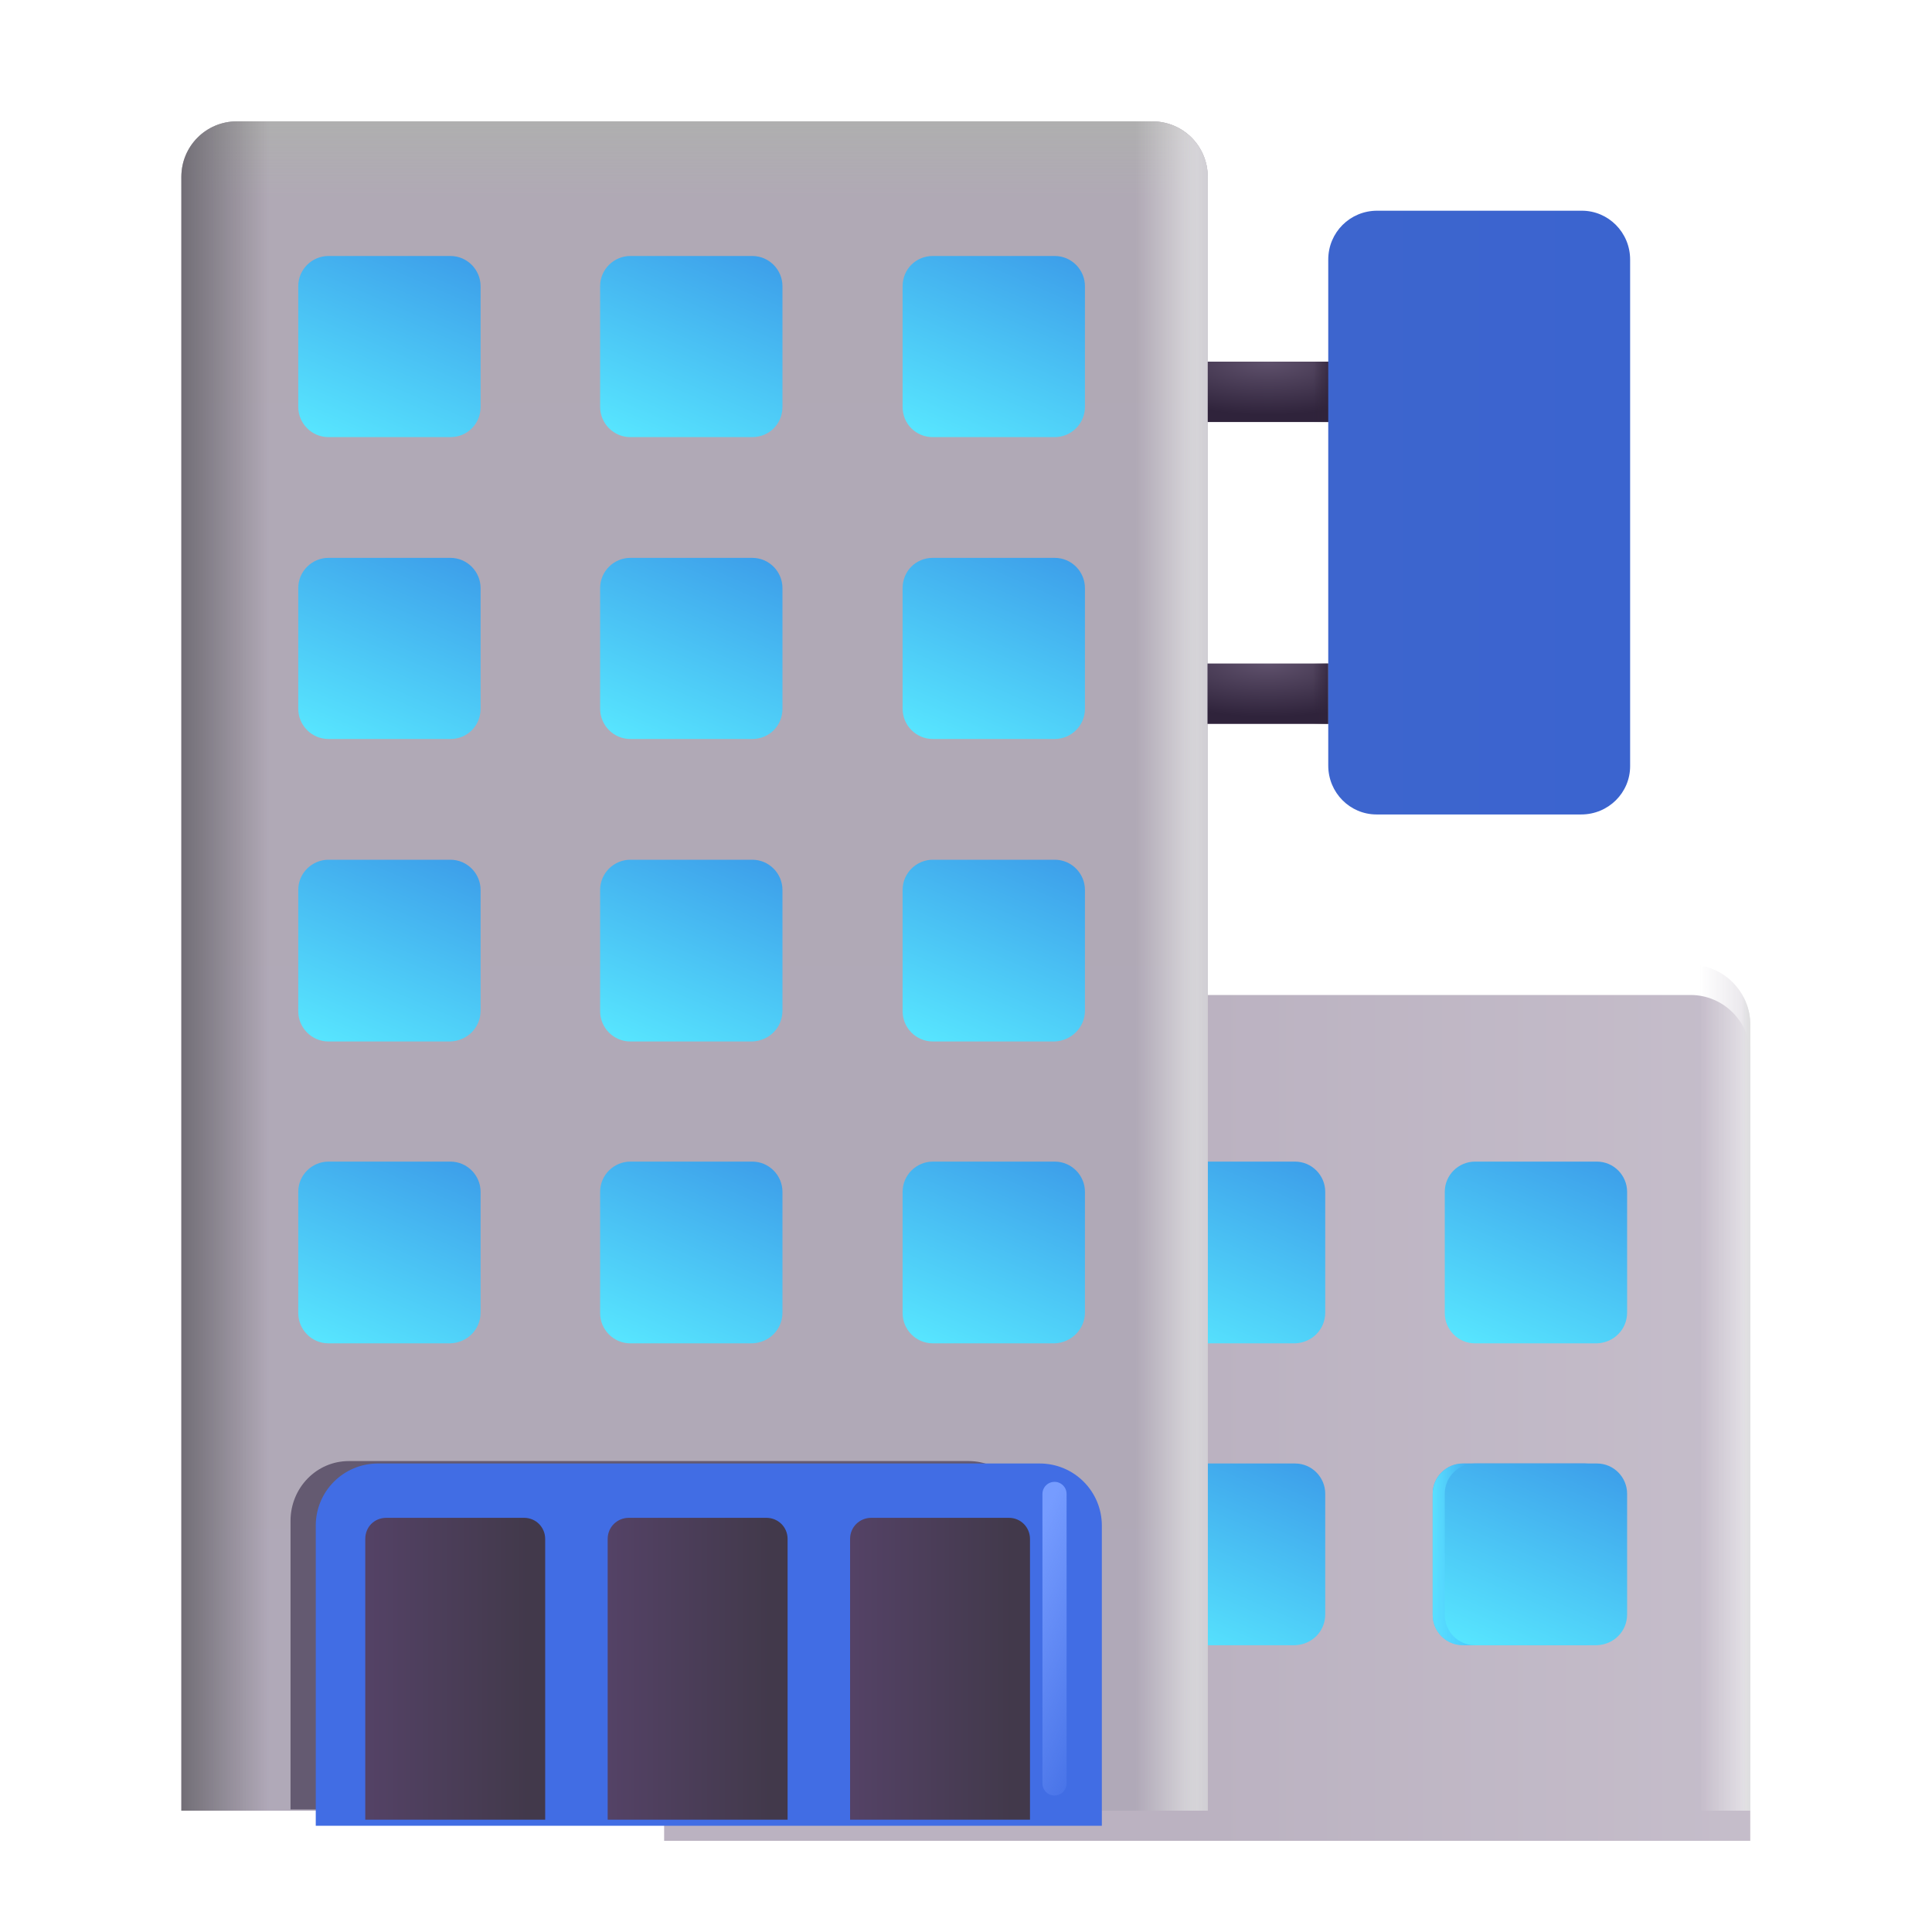 <svg width="1024" height="1024" viewBox="0 0 32 32" fill="none" xmlns="http://www.w3.org/2000/svg">
<g filter="url(#filter0_i_18_6641)">
<path d="M29 29.99H11V16.97C11 16.42 11.45 15.98 11.99 15.98H28C28.55 15.98 28.99 16.43 28.99 16.97V29.99H29Z" fill="url(#paint0_linear_18_6641)"/>
</g>
<path d="M29 29.99H11V16.97C11 16.42 11.45 15.98 11.99 15.98H28C28.55 15.98 28.99 16.43 28.99 16.97V29.99H29Z" fill="url(#paint1_linear_18_6641)"/>
<path d="M29 29.99H11V16.97C11 16.42 11.45 15.98 11.99 15.98H28C28.55 15.98 28.99 16.43 28.99 16.97V29.99H29Z" fill="url(#paint2_linear_18_6641)"/>
<g filter="url(#filter1_i_18_6641)">
<path d="M27 26.49V24.49C27 24.22 26.78 23.99 26.5 23.99H24.48C24.21 23.99 23.98 24.21 23.98 24.49V26.5C23.98 26.77 24.2 27 24.48 27H26.5C26.78 26.99 27 26.77 27 26.49Z" fill="url(#paint3_linear_18_6641)"/>
<path d="M27 26.49V24.49C27 24.22 26.78 23.99 26.5 23.99H24.48C24.21 23.99 23.98 24.21 23.98 24.49V26.5C23.98 26.77 24.2 27 24.48 27H26.5C26.78 26.99 27 26.77 27 26.49Z" fill="url(#paint4_linear_18_6641)"/>
</g>
<g filter="url(#filter2_ii_18_6641)">
<path d="M27 26.49V24.49C27 24.22 26.78 23.99 26.5 23.99H24.48C24.21 23.99 23.98 24.21 23.98 24.49V26.5C23.98 26.77 24.2 27 24.48 27H26.5C26.78 26.99 27 26.77 27 26.49Z" fill="url(#paint5_linear_18_6641)"/>
</g>
<g filter="url(#filter3_ii_18_6641)">
<path d="M27 21.49V19.49C27 19.22 26.78 18.99 26.5 18.99H24.48C24.21 18.99 23.98 19.21 23.98 19.49V21.5C23.98 21.77 24.2 22 24.48 22H26.5C26.78 21.99 27 21.77 27 21.49Z" fill="url(#paint6_linear_18_6641)"/>
</g>
<g filter="url(#filter4_ii_18_6641)">
<path d="M22 26.49V24.49C22 24.22 21.78 23.99 21.5 23.99H19.48C19.21 23.99 18.98 24.21 18.98 24.49V26.5C18.98 26.77 19.2 27 19.48 27H21.5C21.78 26.99 22 26.77 22 26.49Z" fill="url(#paint7_linear_18_6641)"/>
</g>
<g filter="url(#filter5_ii_18_6641)">
<path d="M22 21.49V19.49C22 19.22 21.78 18.99 21.5 18.99H19.48C19.21 18.99 18.98 19.21 18.98 19.49V21.5C18.98 21.77 19.2 22 19.48 22H21.5C21.78 21.99 22 21.77 22 21.49Z" fill="url(#paint8_linear_18_6641)"/>
</g>
<path d="M20.004 29.99H3.004V2.93C3.004 2.42 3.414 2.01 3.924 2.01H19.084C19.594 2.01 20.004 2.42 20.004 2.93V29.99Z" fill="url(#paint9_linear_18_6641)"/>
<path d="M20.004 29.99H3.004V2.93C3.004 2.42 3.414 2.01 3.924 2.01H19.084C19.594 2.01 20.004 2.42 20.004 2.93V29.99Z" fill="url(#paint10_linear_18_6641)"/>
<path d="M20.004 29.99H3.004V2.93C3.004 2.42 3.414 2.01 3.924 2.01H19.084C19.594 2.01 20.004 2.42 20.004 2.93V29.99Z" fill="url(#paint11_linear_18_6641)"/>
<path d="M20.004 29.99H3.004V2.93C3.004 2.42 3.414 2.01 3.924 2.01H19.084C19.594 2.01 20.004 2.42 20.004 2.93V29.99Z" fill="url(#paint12_linear_18_6641)"/>
<path d="M20.004 29.99H3.004V2.93C3.004 2.42 3.414 2.01 3.924 2.01H19.084C19.594 2.01 20.004 2.42 20.004 2.93V29.99Z" fill="url(#paint13_linear_18_6641)"/>
<g filter="url(#filter6_f_18_6641)">
<path d="M17.01 29.97H4.812V25.191C4.812 24.643 5.243 24.2 5.777 24.2H16.045C16.579 24.2 17.01 24.643 17.01 25.191V29.97Z" fill="#645A71"/>
</g>
<g filter="url(#filter7_i_18_6641)">
<path d="M18 29.99H4.98V25.02C4.98 24.45 5.44 23.99 6.01 23.99H16.97C17.54 23.99 18 24.45 18 25.02V29.99Z" fill="#416DE4"/>
</g>
<g filter="url(#filter8_ii_18_6641)">
<path d="M17.01 29.99V25.34C17.01 25.15 16.86 24.99 16.66 24.99H14.38C14.19 24.99 14.03 25.14 14.03 25.34V29.99H17.01Z" fill="url(#paint14_linear_18_6641)"/>
</g>
<g filter="url(#filter9_ii_18_6641)">
<path d="M12.995 29.99V25.34C12.995 25.14 12.835 24.99 12.645 24.99H10.365C10.175 24.99 10.015 25.14 10.015 25.34V29.99H12.995Z" fill="url(#paint15_linear_18_6641)"/>
</g>
<g filter="url(#filter10_ii_18_6641)">
<path d="M8.98 29.99V25.34C8.98 25.15 8.83 24.99 8.63 24.99H6.35C6.15 24.99 6 25.14 6 25.34V29.99H8.98Z" fill="url(#paint16_linear_18_6641)"/>
</g>
<path d="M22 10.99H20V11.99H22V10.99Z" fill="url(#paint17_radial_18_6641)"/>
<path d="M22 10.99H20V11.99H22V10.99Z" fill="url(#paint18_linear_18_6641)"/>
<path d="M22.004 5.99H20.004V6.99H22.004V5.99Z" fill="url(#paint19_radial_18_6641)"/>
<path d="M22.004 5.99H20.004V6.99H22.004V5.99Z" fill="url(#paint20_linear_18_6641)"/>
<g filter="url(#filter11_ii_18_6641)">
<path d="M26.19 13.99H22.8C22.36 13.99 22 13.63 22 13.18V4.8C22 4.35 22.36 3.99 22.81 3.99H26.2C26.64 3.99 27 4.35 27 4.8V13.19C27 13.63 26.64 13.99 26.19 13.99Z" fill="url(#paint21_linear_18_6641)"/>
</g>
<g filter="url(#filter12_ii_18_6641)">
<path d="M18.02 21.49V19.49C18.02 19.22 17.8 18.99 17.52 18.99H15.5C15.23 18.99 15 19.21 15 19.49V21.5C15 21.77 15.22 22 15.5 22H17.52C17.79 21.99 18.02 21.77 18.02 21.49Z" fill="url(#paint22_linear_18_6641)"/>
</g>
<g filter="url(#filter13_ii_18_6641)">
<path d="M18.02 16.49V14.49C18.02 14.22 17.8 13.99 17.52 13.99H15.5C15.23 13.99 15 14.21 15 14.49V16.5C15 16.77 15.22 17 15.5 17H17.52C17.79 16.99 18.02 16.77 18.02 16.49Z" fill="url(#paint23_linear_18_6641)"/>
</g>
<g filter="url(#filter14_ii_18_6641)">
<path d="M18.02 11.49V9.49C18.02 9.22 17.8 8.99 17.52 8.99H15.5C15.22 8.99 15 9.21 15 9.49V11.49C15 11.76 15.22 11.99 15.5 11.99H17.52C17.79 11.99 18.02 11.77 18.02 11.49Z" fill="url(#paint24_linear_18_6641)"/>
</g>
<g filter="url(#filter15_ii_18_6641)">
<path d="M18.02 6.49V4.49C18.02 4.22 17.8 3.99 17.52 3.99H15.5C15.22 3.99 15 4.21 15 4.49V6.49C15 6.77 15.22 6.99 15.5 6.99H17.52C17.79 6.99 18.02 6.77 18.02 6.49Z" fill="url(#paint25_linear_18_6641)"/>
</g>
<g filter="url(#filter16_ii_18_6641)">
<path d="M13.01 21.49V19.49C13.01 19.22 12.79 18.99 12.51 18.99H10.49C10.22 18.99 9.99 19.21 9.99 19.49V21.5C9.99 21.77 10.21 22 10.49 22H12.51C12.79 21.99 13.01 21.77 13.01 21.49Z" fill="url(#paint26_linear_18_6641)"/>
</g>
<g filter="url(#filter17_ii_18_6641)">
<path d="M13.01 16.49V14.49C13.01 14.22 12.79 13.99 12.51 13.99H10.49C10.22 13.99 9.99 14.21 9.99 14.49V16.5C9.99 16.77 10.21 17 10.49 17H12.51C12.79 16.99 13.01 16.77 13.01 16.49Z" fill="url(#paint27_linear_18_6641)"/>
</g>
<g filter="url(#filter18_ii_18_6641)">
<path d="M13.01 11.49V9.49C13.01 9.22 12.79 8.99 12.51 8.99H10.49C10.22 8.99 9.99 9.21 9.99 9.49V11.49C9.99 11.76 10.21 11.99 10.49 11.99H12.51C12.79 11.99 13.01 11.77 13.01 11.49Z" fill="url(#paint28_linear_18_6641)"/>
</g>
<g filter="url(#filter19_ii_18_6641)">
<path d="M13.01 6.49V4.49C13.01 4.22 12.79 3.99 12.51 3.99H10.49C10.22 3.99 9.99 4.21 9.99 4.49V6.49C9.99 6.76 10.21 6.99 10.49 6.99H12.51C12.79 6.99 13.01 6.77 13.01 6.49Z" fill="url(#paint29_linear_18_6641)"/>
</g>
<g filter="url(#filter20_ii_18_6641)">
<path d="M8.01 21.49V19.49C8.01 19.22 7.79 18.99 7.51 18.99H5.49C5.22 18.99 4.99 19.21 4.99 19.49V21.5C4.99 21.77 5.21 22 5.49 22H7.51C7.79 21.99 8.01 21.77 8.01 21.49Z" fill="url(#paint30_linear_18_6641)"/>
</g>
<g filter="url(#filter21_ii_18_6641)">
<path d="M8.01 16.49V14.49C8.01 14.22 7.79 13.99 7.51 13.99H5.49C5.22 13.99 4.99 14.21 4.99 14.49V16.5C4.99 16.77 5.21 17 5.49 17H7.51C7.79 16.99 8.01 16.77 8.01 16.49Z" fill="url(#paint31_linear_18_6641)"/>
</g>
<g filter="url(#filter22_ii_18_6641)">
<path d="M8.01 11.49V9.49C8.01 9.22 7.79 8.99 7.51 8.99H5.49C5.22 8.99 4.99 9.21 4.99 9.49V11.49C4.99 11.76 5.21 11.99 5.49 11.99H7.51C7.79 11.99 8.01 11.77 8.01 11.49Z" fill="url(#paint32_linear_18_6641)"/>
</g>
<g filter="url(#filter23_ii_18_6641)">
<path d="M8.01 6.49V4.49C8.01 4.22 7.79 3.99 7.51 3.99H5.49C5.22 3.99 4.99 4.21 4.99 4.49V6.49C4.99 6.76 5.21 6.99 5.49 6.99H7.51C7.79 6.99 8.01 6.77 8.01 6.49Z" fill="url(#paint33_linear_18_6641)"/>
</g>
<g filter="url(#filter24_f_18_6641)">
<path d="M17.466 24.744V29.539" stroke="url(#paint34_linear_18_6641)" stroke-width="0.4" stroke-linecap="round"/>
</g>
<defs>
<filter id="filter0_i_18_6641" x="11" y="15.98" width="18" height="14.51" filterUnits="userSpaceOnUse" color-interpolation-filters="sRGB">
<feFlood flood-opacity="0" result="BackgroundImageFix"/>
<feBlend mode="normal" in="SourceGraphic" in2="BackgroundImageFix" result="shape"/>
<feColorMatrix in="SourceAlpha" type="matrix" values="0 0 0 0 0 0 0 0 0 0 0 0 0 0 0 0 0 0 127 0" result="hardAlpha"/>
<feOffset dy="0.5"/>
<feGaussianBlur stdDeviation="0.25"/>
<feComposite in2="hardAlpha" operator="arithmetic" k2="-1" k3="1"/>
<feColorMatrix type="matrix" values="0 0 0 0 0.647 0 0 0 0 0.651 0 0 0 0 0.678 0 0 0 1 0"/>
<feBlend mode="normal" in2="shape" result="effect1_innerShadow_18_6641"/>
</filter>
<filter id="filter1_i_18_6641" x="23.73" y="23.99" width="3.27" height="3.26" filterUnits="userSpaceOnUse" color-interpolation-filters="sRGB">
<feFlood flood-opacity="0" result="BackgroundImageFix"/>
<feBlend mode="normal" in="SourceGraphic" in2="BackgroundImageFix" result="shape"/>
<feColorMatrix in="SourceAlpha" type="matrix" values="0 0 0 0 0 0 0 0 0 0 0 0 0 0 0 0 0 0 127 0" result="hardAlpha"/>
<feOffset dx="-0.25" dy="0.25"/>
<feGaussianBlur stdDeviation="0.2"/>
<feComposite in2="hardAlpha" operator="arithmetic" k2="-1" k3="1"/>
<feColorMatrix type="matrix" values="0 0 0 0 0.086 0 0 0 0 0.525 0 0 0 0 0.933 0 0 0 1 0"/>
<feBlend mode="normal" in2="shape" result="effect1_innerShadow_18_6641"/>
</filter>
<filter id="filter2_ii_18_6641" x="23.73" y="23.99" width="3.47" height="3.26" filterUnits="userSpaceOnUse" color-interpolation-filters="sRGB">
<feFlood flood-opacity="0" result="BackgroundImageFix"/>
<feBlend mode="normal" in="SourceGraphic" in2="BackgroundImageFix" result="shape"/>
<feColorMatrix in="SourceAlpha" type="matrix" values="0 0 0 0 0 0 0 0 0 0 0 0 0 0 0 0 0 0 127 0" result="hardAlpha"/>
<feOffset dx="0.2"/>
<feGaussianBlur stdDeviation="0.2"/>
<feComposite in2="hardAlpha" operator="arithmetic" k2="-1" k3="1"/>
<feColorMatrix type="matrix" values="0 0 0 0 0.38 0 0 0 0 1 0 0 0 0 1 0 0 0 1 0"/>
<feBlend mode="normal" in2="shape" result="effect1_innerShadow_18_6641"/>
<feColorMatrix in="SourceAlpha" type="matrix" values="0 0 0 0 0 0 0 0 0 0 0 0 0 0 0 0 0 0 127 0" result="hardAlpha"/>
<feOffset dx="-0.25" dy="0.25"/>
<feGaussianBlur stdDeviation="0.2"/>
<feComposite in2="hardAlpha" operator="arithmetic" k2="-1" k3="1"/>
<feColorMatrix type="matrix" values="0 0 0 0 0.086 0 0 0 0 0.525 0 0 0 0 0.933 0 0 0 1 0"/>
<feBlend mode="normal" in2="effect1_innerShadow_18_6641" result="effect2_innerShadow_18_6641"/>
</filter>
<filter id="filter3_ii_18_6641" x="23.73" y="18.99" width="3.47" height="3.26" filterUnits="userSpaceOnUse" color-interpolation-filters="sRGB">
<feFlood flood-opacity="0" result="BackgroundImageFix"/>
<feBlend mode="normal" in="SourceGraphic" in2="BackgroundImageFix" result="shape"/>
<feColorMatrix in="SourceAlpha" type="matrix" values="0 0 0 0 0 0 0 0 0 0 0 0 0 0 0 0 0 0 127 0" result="hardAlpha"/>
<feOffset dx="0.2"/>
<feGaussianBlur stdDeviation="0.2"/>
<feComposite in2="hardAlpha" operator="arithmetic" k2="-1" k3="1"/>
<feColorMatrix type="matrix" values="0 0 0 0 0.38 0 0 0 0 1 0 0 0 0 1 0 0 0 1 0"/>
<feBlend mode="normal" in2="shape" result="effect1_innerShadow_18_6641"/>
<feColorMatrix in="SourceAlpha" type="matrix" values="0 0 0 0 0 0 0 0 0 0 0 0 0 0 0 0 0 0 127 0" result="hardAlpha"/>
<feOffset dx="-0.25" dy="0.25"/>
<feGaussianBlur stdDeviation="0.2"/>
<feComposite in2="hardAlpha" operator="arithmetic" k2="-1" k3="1"/>
<feColorMatrix type="matrix" values="0 0 0 0 0.086 0 0 0 0 0.525 0 0 0 0 0.933 0 0 0 1 0"/>
<feBlend mode="normal" in2="effect1_innerShadow_18_6641" result="effect2_innerShadow_18_6641"/>
</filter>
<filter id="filter4_ii_18_6641" x="18.73" y="23.99" width="3.47" height="3.26" filterUnits="userSpaceOnUse" color-interpolation-filters="sRGB">
<feFlood flood-opacity="0" result="BackgroundImageFix"/>
<feBlend mode="normal" in="SourceGraphic" in2="BackgroundImageFix" result="shape"/>
<feColorMatrix in="SourceAlpha" type="matrix" values="0 0 0 0 0 0 0 0 0 0 0 0 0 0 0 0 0 0 127 0" result="hardAlpha"/>
<feOffset dx="0.2"/>
<feGaussianBlur stdDeviation="0.2"/>
<feComposite in2="hardAlpha" operator="arithmetic" k2="-1" k3="1"/>
<feColorMatrix type="matrix" values="0 0 0 0 0.38 0 0 0 0 1 0 0 0 0 1 0 0 0 1 0"/>
<feBlend mode="normal" in2="shape" result="effect1_innerShadow_18_6641"/>
<feColorMatrix in="SourceAlpha" type="matrix" values="0 0 0 0 0 0 0 0 0 0 0 0 0 0 0 0 0 0 127 0" result="hardAlpha"/>
<feOffset dx="-0.25" dy="0.25"/>
<feGaussianBlur stdDeviation="0.2"/>
<feComposite in2="hardAlpha" operator="arithmetic" k2="-1" k3="1"/>
<feColorMatrix type="matrix" values="0 0 0 0 0.086 0 0 0 0 0.525 0 0 0 0 0.933 0 0 0 1 0"/>
<feBlend mode="normal" in2="effect1_innerShadow_18_6641" result="effect2_innerShadow_18_6641"/>
</filter>
<filter id="filter5_ii_18_6641" x="18.73" y="18.99" width="3.47" height="3.26" filterUnits="userSpaceOnUse" color-interpolation-filters="sRGB">
<feFlood flood-opacity="0" result="BackgroundImageFix"/>
<feBlend mode="normal" in="SourceGraphic" in2="BackgroundImageFix" result="shape"/>
<feColorMatrix in="SourceAlpha" type="matrix" values="0 0 0 0 0 0 0 0 0 0 0 0 0 0 0 0 0 0 127 0" result="hardAlpha"/>
<feOffset dx="0.2"/>
<feGaussianBlur stdDeviation="0.2"/>
<feComposite in2="hardAlpha" operator="arithmetic" k2="-1" k3="1"/>
<feColorMatrix type="matrix" values="0 0 0 0 0.38 0 0 0 0 1 0 0 0 0 1 0 0 0 1 0"/>
<feBlend mode="normal" in2="shape" result="effect1_innerShadow_18_6641"/>
<feColorMatrix in="SourceAlpha" type="matrix" values="0 0 0 0 0 0 0 0 0 0 0 0 0 0 0 0 0 0 127 0" result="hardAlpha"/>
<feOffset dx="-0.25" dy="0.25"/>
<feGaussianBlur stdDeviation="0.2"/>
<feComposite in2="hardAlpha" operator="arithmetic" k2="-1" k3="1"/>
<feColorMatrix type="matrix" values="0 0 0 0 0.086 0 0 0 0 0.525 0 0 0 0 0.933 0 0 0 1 0"/>
<feBlend mode="normal" in2="effect1_innerShadow_18_6641" result="effect2_innerShadow_18_6641"/>
</filter>
<filter id="filter6_f_18_6641" x="4.513" y="23.9" width="12.797" height="6.37" filterUnits="userSpaceOnUse" color-interpolation-filters="sRGB">
<feFlood flood-opacity="0" result="BackgroundImageFix"/>
<feBlend mode="normal" in="SourceGraphic" in2="BackgroundImageFix" result="shape"/>
<feGaussianBlur stdDeviation="0.15" result="effect1_foregroundBlur_18_6641"/>
</filter>
<filter id="filter7_i_18_6641" x="4.98" y="23.99" width="13.27" height="6.25" filterUnits="userSpaceOnUse" color-interpolation-filters="sRGB">
<feFlood flood-opacity="0" result="BackgroundImageFix"/>
<feBlend mode="normal" in="SourceGraphic" in2="BackgroundImageFix" result="shape"/>
<feColorMatrix in="SourceAlpha" type="matrix" values="0 0 0 0 0 0 0 0 0 0 0 0 0 0 0 0 0 0 127 0" result="hardAlpha"/>
<feOffset dx="0.25" dy="0.25"/>
<feGaussianBlur stdDeviation="0.25"/>
<feComposite in2="hardAlpha" operator="arithmetic" k2="-1" k3="1"/>
<feColorMatrix type="matrix" values="0 0 0 0 0.196 0 0 0 0 0.325 0 0 0 0 0.635 0 0 0 1 0"/>
<feBlend mode="normal" in2="shape" result="effect1_innerShadow_18_6641"/>
</filter>
<filter id="filter8_ii_18_6641" x="13.88" y="24.99" width="3.28" height="5.15" filterUnits="userSpaceOnUse" color-interpolation-filters="sRGB">
<feFlood flood-opacity="0" result="BackgroundImageFix"/>
<feBlend mode="normal" in="SourceGraphic" in2="BackgroundImageFix" result="shape"/>
<feColorMatrix in="SourceAlpha" type="matrix" values="0 0 0 0 0 0 0 0 0 0 0 0 0 0 0 0 0 0 127 0" result="hardAlpha"/>
<feOffset dx="0.2"/>
<feGaussianBlur stdDeviation="0.075"/>
<feComposite in2="hardAlpha" operator="arithmetic" k2="-1" k3="1"/>
<feColorMatrix type="matrix" values="0 0 0 0 0.396 0 0 0 0 0.314 0 0 0 0 0.482 0 0 0 1 0"/>
<feBlend mode="normal" in2="shape" result="effect1_innerShadow_18_6641"/>
<feColorMatrix in="SourceAlpha" type="matrix" values="0 0 0 0 0 0 0 0 0 0 0 0 0 0 0 0 0 0 127 0" result="hardAlpha"/>
<feOffset dx="-0.15" dy="0.15"/>
<feGaussianBlur stdDeviation="0.125"/>
<feComposite in2="hardAlpha" operator="arithmetic" k2="-1" k3="1"/>
<feColorMatrix type="matrix" values="0 0 0 0 0.137 0 0 0 0 0.086 0 0 0 0 0.176 0 0 0 1 0"/>
<feBlend mode="normal" in2="effect1_innerShadow_18_6641" result="effect2_innerShadow_18_6641"/>
</filter>
<filter id="filter9_ii_18_6641" x="9.865" y="24.99" width="3.28" height="5.15" filterUnits="userSpaceOnUse" color-interpolation-filters="sRGB">
<feFlood flood-opacity="0" result="BackgroundImageFix"/>
<feBlend mode="normal" in="SourceGraphic" in2="BackgroundImageFix" result="shape"/>
<feColorMatrix in="SourceAlpha" type="matrix" values="0 0 0 0 0 0 0 0 0 0 0 0 0 0 0 0 0 0 127 0" result="hardAlpha"/>
<feOffset dx="0.2"/>
<feGaussianBlur stdDeviation="0.075"/>
<feComposite in2="hardAlpha" operator="arithmetic" k2="-1" k3="1"/>
<feColorMatrix type="matrix" values="0 0 0 0 0.396 0 0 0 0 0.314 0 0 0 0 0.482 0 0 0 1 0"/>
<feBlend mode="normal" in2="shape" result="effect1_innerShadow_18_6641"/>
<feColorMatrix in="SourceAlpha" type="matrix" values="0 0 0 0 0 0 0 0 0 0 0 0 0 0 0 0 0 0 127 0" result="hardAlpha"/>
<feOffset dx="-0.15" dy="0.15"/>
<feGaussianBlur stdDeviation="0.125"/>
<feComposite in2="hardAlpha" operator="arithmetic" k2="-1" k3="1"/>
<feColorMatrix type="matrix" values="0 0 0 0 0.137 0 0 0 0 0.086 0 0 0 0 0.176 0 0 0 1 0"/>
<feBlend mode="normal" in2="effect1_innerShadow_18_6641" result="effect2_innerShadow_18_6641"/>
</filter>
<filter id="filter10_ii_18_6641" x="5.85" y="24.99" width="3.28" height="5.15" filterUnits="userSpaceOnUse" color-interpolation-filters="sRGB">
<feFlood flood-opacity="0" result="BackgroundImageFix"/>
<feBlend mode="normal" in="SourceGraphic" in2="BackgroundImageFix" result="shape"/>
<feColorMatrix in="SourceAlpha" type="matrix" values="0 0 0 0 0 0 0 0 0 0 0 0 0 0 0 0 0 0 127 0" result="hardAlpha"/>
<feOffset dx="0.2"/>
<feGaussianBlur stdDeviation="0.075"/>
<feComposite in2="hardAlpha" operator="arithmetic" k2="-1" k3="1"/>
<feColorMatrix type="matrix" values="0 0 0 0 0.396 0 0 0 0 0.314 0 0 0 0 0.482 0 0 0 1 0"/>
<feBlend mode="normal" in2="shape" result="effect1_innerShadow_18_6641"/>
<feColorMatrix in="SourceAlpha" type="matrix" values="0 0 0 0 0 0 0 0 0 0 0 0 0 0 0 0 0 0 127 0" result="hardAlpha"/>
<feOffset dx="-0.15" dy="0.15"/>
<feGaussianBlur stdDeviation="0.125"/>
<feComposite in2="hardAlpha" operator="arithmetic" k2="-1" k3="1"/>
<feColorMatrix type="matrix" values="0 0 0 0 0.137 0 0 0 0 0.086 0 0 0 0 0.176 0 0 0 1 0"/>
<feBlend mode="normal" in2="effect1_innerShadow_18_6641" result="effect2_innerShadow_18_6641"/>
</filter>
<filter id="filter11_ii_18_6641" x="21.5" y="3.49" width="6" height="10.5" filterUnits="userSpaceOnUse" color-interpolation-filters="sRGB">
<feFlood flood-opacity="0" result="BackgroundImageFix"/>
<feBlend mode="normal" in="SourceGraphic" in2="BackgroundImageFix" result="shape"/>
<feColorMatrix in="SourceAlpha" type="matrix" values="0 0 0 0 0 0 0 0 0 0 0 0 0 0 0 0 0 0 127 0" result="hardAlpha"/>
<feOffset dx="-0.5"/>
<feGaussianBlur stdDeviation="0.3"/>
<feComposite in2="hardAlpha" operator="arithmetic" k2="-1" k3="1"/>
<feColorMatrix type="matrix" values="0 0 0 0 0.431 0 0 0 0 0.573 0 0 0 0 0.961 0 0 0 1 0"/>
<feBlend mode="normal" in2="shape" result="effect1_innerShadow_18_6641"/>
<feColorMatrix in="SourceAlpha" type="matrix" values="0 0 0 0 0 0 0 0 0 0 0 0 0 0 0 0 0 0 127 0" result="hardAlpha"/>
<feOffset dx="0.5" dy="-0.5"/>
<feGaussianBlur stdDeviation="0.3"/>
<feComposite in2="hardAlpha" operator="arithmetic" k2="-1" k3="1"/>
<feColorMatrix type="matrix" values="0 0 0 0 0.196 0 0 0 0 0.251 0 0 0 0 0.573 0 0 0 1 0"/>
<feBlend mode="normal" in2="effect1_innerShadow_18_6641" result="effect2_innerShadow_18_6641"/>
</filter>
<filter id="filter12_ii_18_6641" x="14.75" y="18.99" width="3.47" height="3.26" filterUnits="userSpaceOnUse" color-interpolation-filters="sRGB">
<feFlood flood-opacity="0" result="BackgroundImageFix"/>
<feBlend mode="normal" in="SourceGraphic" in2="BackgroundImageFix" result="shape"/>
<feColorMatrix in="SourceAlpha" type="matrix" values="0 0 0 0 0 0 0 0 0 0 0 0 0 0 0 0 0 0 127 0" result="hardAlpha"/>
<feOffset dx="0.2"/>
<feGaussianBlur stdDeviation="0.2"/>
<feComposite in2="hardAlpha" operator="arithmetic" k2="-1" k3="1"/>
<feColorMatrix type="matrix" values="0 0 0 0 0.38 0 0 0 0 1 0 0 0 0 1 0 0 0 1 0"/>
<feBlend mode="normal" in2="shape" result="effect1_innerShadow_18_6641"/>
<feColorMatrix in="SourceAlpha" type="matrix" values="0 0 0 0 0 0 0 0 0 0 0 0 0 0 0 0 0 0 127 0" result="hardAlpha"/>
<feOffset dx="-0.25" dy="0.25"/>
<feGaussianBlur stdDeviation="0.2"/>
<feComposite in2="hardAlpha" operator="arithmetic" k2="-1" k3="1"/>
<feColorMatrix type="matrix" values="0 0 0 0 0.086 0 0 0 0 0.525 0 0 0 0 0.933 0 0 0 1 0"/>
<feBlend mode="normal" in2="effect1_innerShadow_18_6641" result="effect2_innerShadow_18_6641"/>
</filter>
<filter id="filter13_ii_18_6641" x="14.75" y="13.99" width="3.47" height="3.26" filterUnits="userSpaceOnUse" color-interpolation-filters="sRGB">
<feFlood flood-opacity="0" result="BackgroundImageFix"/>
<feBlend mode="normal" in="SourceGraphic" in2="BackgroundImageFix" result="shape"/>
<feColorMatrix in="SourceAlpha" type="matrix" values="0 0 0 0 0 0 0 0 0 0 0 0 0 0 0 0 0 0 127 0" result="hardAlpha"/>
<feOffset dx="0.2"/>
<feGaussianBlur stdDeviation="0.2"/>
<feComposite in2="hardAlpha" operator="arithmetic" k2="-1" k3="1"/>
<feColorMatrix type="matrix" values="0 0 0 0 0.38 0 0 0 0 1 0 0 0 0 1 0 0 0 1 0"/>
<feBlend mode="normal" in2="shape" result="effect1_innerShadow_18_6641"/>
<feColorMatrix in="SourceAlpha" type="matrix" values="0 0 0 0 0 0 0 0 0 0 0 0 0 0 0 0 0 0 127 0" result="hardAlpha"/>
<feOffset dx="-0.25" dy="0.25"/>
<feGaussianBlur stdDeviation="0.2"/>
<feComposite in2="hardAlpha" operator="arithmetic" k2="-1" k3="1"/>
<feColorMatrix type="matrix" values="0 0 0 0 0.086 0 0 0 0 0.525 0 0 0 0 0.933 0 0 0 1 0"/>
<feBlend mode="normal" in2="effect1_innerShadow_18_6641" result="effect2_innerShadow_18_6641"/>
</filter>
<filter id="filter14_ii_18_6641" x="14.75" y="8.99" width="3.47" height="3.25" filterUnits="userSpaceOnUse" color-interpolation-filters="sRGB">
<feFlood flood-opacity="0" result="BackgroundImageFix"/>
<feBlend mode="normal" in="SourceGraphic" in2="BackgroundImageFix" result="shape"/>
<feColorMatrix in="SourceAlpha" type="matrix" values="0 0 0 0 0 0 0 0 0 0 0 0 0 0 0 0 0 0 127 0" result="hardAlpha"/>
<feOffset dx="0.2"/>
<feGaussianBlur stdDeviation="0.2"/>
<feComposite in2="hardAlpha" operator="arithmetic" k2="-1" k3="1"/>
<feColorMatrix type="matrix" values="0 0 0 0 0.38 0 0 0 0 1 0 0 0 0 1 0 0 0 1 0"/>
<feBlend mode="normal" in2="shape" result="effect1_innerShadow_18_6641"/>
<feColorMatrix in="SourceAlpha" type="matrix" values="0 0 0 0 0 0 0 0 0 0 0 0 0 0 0 0 0 0 127 0" result="hardAlpha"/>
<feOffset dx="-0.25" dy="0.25"/>
<feGaussianBlur stdDeviation="0.2"/>
<feComposite in2="hardAlpha" operator="arithmetic" k2="-1" k3="1"/>
<feColorMatrix type="matrix" values="0 0 0 0 0.086 0 0 0 0 0.525 0 0 0 0 0.933 0 0 0 1 0"/>
<feBlend mode="normal" in2="effect1_innerShadow_18_6641" result="effect2_innerShadow_18_6641"/>
</filter>
<filter id="filter15_ii_18_6641" x="14.75" y="3.99" width="3.47" height="3.25" filterUnits="userSpaceOnUse" color-interpolation-filters="sRGB">
<feFlood flood-opacity="0" result="BackgroundImageFix"/>
<feBlend mode="normal" in="SourceGraphic" in2="BackgroundImageFix" result="shape"/>
<feColorMatrix in="SourceAlpha" type="matrix" values="0 0 0 0 0 0 0 0 0 0 0 0 0 0 0 0 0 0 127 0" result="hardAlpha"/>
<feOffset dx="0.2"/>
<feGaussianBlur stdDeviation="0.2"/>
<feComposite in2="hardAlpha" operator="arithmetic" k2="-1" k3="1"/>
<feColorMatrix type="matrix" values="0 0 0 0 0.38 0 0 0 0 1 0 0 0 0 1 0 0 0 1 0"/>
<feBlend mode="normal" in2="shape" result="effect1_innerShadow_18_6641"/>
<feColorMatrix in="SourceAlpha" type="matrix" values="0 0 0 0 0 0 0 0 0 0 0 0 0 0 0 0 0 0 127 0" result="hardAlpha"/>
<feOffset dx="-0.25" dy="0.25"/>
<feGaussianBlur stdDeviation="0.2"/>
<feComposite in2="hardAlpha" operator="arithmetic" k2="-1" k3="1"/>
<feColorMatrix type="matrix" values="0 0 0 0 0.086 0 0 0 0 0.525 0 0 0 0 0.933 0 0 0 1 0"/>
<feBlend mode="normal" in2="effect1_innerShadow_18_6641" result="effect2_innerShadow_18_6641"/>
</filter>
<filter id="filter16_ii_18_6641" x="9.74" y="18.99" width="3.47" height="3.26" filterUnits="userSpaceOnUse" color-interpolation-filters="sRGB">
<feFlood flood-opacity="0" result="BackgroundImageFix"/>
<feBlend mode="normal" in="SourceGraphic" in2="BackgroundImageFix" result="shape"/>
<feColorMatrix in="SourceAlpha" type="matrix" values="0 0 0 0 0 0 0 0 0 0 0 0 0 0 0 0 0 0 127 0" result="hardAlpha"/>
<feOffset dx="0.2"/>
<feGaussianBlur stdDeviation="0.2"/>
<feComposite in2="hardAlpha" operator="arithmetic" k2="-1" k3="1"/>
<feColorMatrix type="matrix" values="0 0 0 0 0.38 0 0 0 0 1 0 0 0 0 1 0 0 0 1 0"/>
<feBlend mode="normal" in2="shape" result="effect1_innerShadow_18_6641"/>
<feColorMatrix in="SourceAlpha" type="matrix" values="0 0 0 0 0 0 0 0 0 0 0 0 0 0 0 0 0 0 127 0" result="hardAlpha"/>
<feOffset dx="-0.25" dy="0.25"/>
<feGaussianBlur stdDeviation="0.2"/>
<feComposite in2="hardAlpha" operator="arithmetic" k2="-1" k3="1"/>
<feColorMatrix type="matrix" values="0 0 0 0 0.086 0 0 0 0 0.525 0 0 0 0 0.933 0 0 0 1 0"/>
<feBlend mode="normal" in2="effect1_innerShadow_18_6641" result="effect2_innerShadow_18_6641"/>
</filter>
<filter id="filter17_ii_18_6641" x="9.74" y="13.99" width="3.47" height="3.26" filterUnits="userSpaceOnUse" color-interpolation-filters="sRGB">
<feFlood flood-opacity="0" result="BackgroundImageFix"/>
<feBlend mode="normal" in="SourceGraphic" in2="BackgroundImageFix" result="shape"/>
<feColorMatrix in="SourceAlpha" type="matrix" values="0 0 0 0 0 0 0 0 0 0 0 0 0 0 0 0 0 0 127 0" result="hardAlpha"/>
<feOffset dx="0.2"/>
<feGaussianBlur stdDeviation="0.2"/>
<feComposite in2="hardAlpha" operator="arithmetic" k2="-1" k3="1"/>
<feColorMatrix type="matrix" values="0 0 0 0 0.38 0 0 0 0 1 0 0 0 0 1 0 0 0 1 0"/>
<feBlend mode="normal" in2="shape" result="effect1_innerShadow_18_6641"/>
<feColorMatrix in="SourceAlpha" type="matrix" values="0 0 0 0 0 0 0 0 0 0 0 0 0 0 0 0 0 0 127 0" result="hardAlpha"/>
<feOffset dx="-0.25" dy="0.25"/>
<feGaussianBlur stdDeviation="0.2"/>
<feComposite in2="hardAlpha" operator="arithmetic" k2="-1" k3="1"/>
<feColorMatrix type="matrix" values="0 0 0 0 0.086 0 0 0 0 0.525 0 0 0 0 0.933 0 0 0 1 0"/>
<feBlend mode="normal" in2="effect1_innerShadow_18_6641" result="effect2_innerShadow_18_6641"/>
</filter>
<filter id="filter18_ii_18_6641" x="9.74" y="8.99" width="3.47" height="3.25" filterUnits="userSpaceOnUse" color-interpolation-filters="sRGB">
<feFlood flood-opacity="0" result="BackgroundImageFix"/>
<feBlend mode="normal" in="SourceGraphic" in2="BackgroundImageFix" result="shape"/>
<feColorMatrix in="SourceAlpha" type="matrix" values="0 0 0 0 0 0 0 0 0 0 0 0 0 0 0 0 0 0 127 0" result="hardAlpha"/>
<feOffset dx="0.2"/>
<feGaussianBlur stdDeviation="0.2"/>
<feComposite in2="hardAlpha" operator="arithmetic" k2="-1" k3="1"/>
<feColorMatrix type="matrix" values="0 0 0 0 0.38 0 0 0 0 1 0 0 0 0 1 0 0 0 1 0"/>
<feBlend mode="normal" in2="shape" result="effect1_innerShadow_18_6641"/>
<feColorMatrix in="SourceAlpha" type="matrix" values="0 0 0 0 0 0 0 0 0 0 0 0 0 0 0 0 0 0 127 0" result="hardAlpha"/>
<feOffset dx="-0.25" dy="0.25"/>
<feGaussianBlur stdDeviation="0.2"/>
<feComposite in2="hardAlpha" operator="arithmetic" k2="-1" k3="1"/>
<feColorMatrix type="matrix" values="0 0 0 0 0.086 0 0 0 0 0.525 0 0 0 0 0.933 0 0 0 1 0"/>
<feBlend mode="normal" in2="effect1_innerShadow_18_6641" result="effect2_innerShadow_18_6641"/>
</filter>
<filter id="filter19_ii_18_6641" x="9.74" y="3.99" width="3.47" height="3.25" filterUnits="userSpaceOnUse" color-interpolation-filters="sRGB">
<feFlood flood-opacity="0" result="BackgroundImageFix"/>
<feBlend mode="normal" in="SourceGraphic" in2="BackgroundImageFix" result="shape"/>
<feColorMatrix in="SourceAlpha" type="matrix" values="0 0 0 0 0 0 0 0 0 0 0 0 0 0 0 0 0 0 127 0" result="hardAlpha"/>
<feOffset dx="0.2"/>
<feGaussianBlur stdDeviation="0.2"/>
<feComposite in2="hardAlpha" operator="arithmetic" k2="-1" k3="1"/>
<feColorMatrix type="matrix" values="0 0 0 0 0.38 0 0 0 0 1 0 0 0 0 1 0 0 0 1 0"/>
<feBlend mode="normal" in2="shape" result="effect1_innerShadow_18_6641"/>
<feColorMatrix in="SourceAlpha" type="matrix" values="0 0 0 0 0 0 0 0 0 0 0 0 0 0 0 0 0 0 127 0" result="hardAlpha"/>
<feOffset dx="-0.25" dy="0.25"/>
<feGaussianBlur stdDeviation="0.2"/>
<feComposite in2="hardAlpha" operator="arithmetic" k2="-1" k3="1"/>
<feColorMatrix type="matrix" values="0 0 0 0 0.086 0 0 0 0 0.525 0 0 0 0 0.933 0 0 0 1 0"/>
<feBlend mode="normal" in2="effect1_innerShadow_18_6641" result="effect2_innerShadow_18_6641"/>
</filter>
<filter id="filter20_ii_18_6641" x="4.74" y="18.99" width="3.47" height="3.26" filterUnits="userSpaceOnUse" color-interpolation-filters="sRGB">
<feFlood flood-opacity="0" result="BackgroundImageFix"/>
<feBlend mode="normal" in="SourceGraphic" in2="BackgroundImageFix" result="shape"/>
<feColorMatrix in="SourceAlpha" type="matrix" values="0 0 0 0 0 0 0 0 0 0 0 0 0 0 0 0 0 0 127 0" result="hardAlpha"/>
<feOffset dx="0.2"/>
<feGaussianBlur stdDeviation="0.2"/>
<feComposite in2="hardAlpha" operator="arithmetic" k2="-1" k3="1"/>
<feColorMatrix type="matrix" values="0 0 0 0 0.38 0 0 0 0 1 0 0 0 0 1 0 0 0 1 0"/>
<feBlend mode="normal" in2="shape" result="effect1_innerShadow_18_6641"/>
<feColorMatrix in="SourceAlpha" type="matrix" values="0 0 0 0 0 0 0 0 0 0 0 0 0 0 0 0 0 0 127 0" result="hardAlpha"/>
<feOffset dx="-0.25" dy="0.25"/>
<feGaussianBlur stdDeviation="0.2"/>
<feComposite in2="hardAlpha" operator="arithmetic" k2="-1" k3="1"/>
<feColorMatrix type="matrix" values="0 0 0 0 0.086 0 0 0 0 0.525 0 0 0 0 0.933 0 0 0 1 0"/>
<feBlend mode="normal" in2="effect1_innerShadow_18_6641" result="effect2_innerShadow_18_6641"/>
</filter>
<filter id="filter21_ii_18_6641" x="4.74" y="13.99" width="3.47" height="3.26" filterUnits="userSpaceOnUse" color-interpolation-filters="sRGB">
<feFlood flood-opacity="0" result="BackgroundImageFix"/>
<feBlend mode="normal" in="SourceGraphic" in2="BackgroundImageFix" result="shape"/>
<feColorMatrix in="SourceAlpha" type="matrix" values="0 0 0 0 0 0 0 0 0 0 0 0 0 0 0 0 0 0 127 0" result="hardAlpha"/>
<feOffset dx="0.2"/>
<feGaussianBlur stdDeviation="0.2"/>
<feComposite in2="hardAlpha" operator="arithmetic" k2="-1" k3="1"/>
<feColorMatrix type="matrix" values="0 0 0 0 0.38 0 0 0 0 1 0 0 0 0 1 0 0 0 1 0"/>
<feBlend mode="normal" in2="shape" result="effect1_innerShadow_18_6641"/>
<feColorMatrix in="SourceAlpha" type="matrix" values="0 0 0 0 0 0 0 0 0 0 0 0 0 0 0 0 0 0 127 0" result="hardAlpha"/>
<feOffset dx="-0.25" dy="0.25"/>
<feGaussianBlur stdDeviation="0.2"/>
<feComposite in2="hardAlpha" operator="arithmetic" k2="-1" k3="1"/>
<feColorMatrix type="matrix" values="0 0 0 0 0.086 0 0 0 0 0.525 0 0 0 0 0.933 0 0 0 1 0"/>
<feBlend mode="normal" in2="effect1_innerShadow_18_6641" result="effect2_innerShadow_18_6641"/>
</filter>
<filter id="filter22_ii_18_6641" x="4.74" y="8.99" width="3.47" height="3.25" filterUnits="userSpaceOnUse" color-interpolation-filters="sRGB">
<feFlood flood-opacity="0" result="BackgroundImageFix"/>
<feBlend mode="normal" in="SourceGraphic" in2="BackgroundImageFix" result="shape"/>
<feColorMatrix in="SourceAlpha" type="matrix" values="0 0 0 0 0 0 0 0 0 0 0 0 0 0 0 0 0 0 127 0" result="hardAlpha"/>
<feOffset dx="0.2"/>
<feGaussianBlur stdDeviation="0.2"/>
<feComposite in2="hardAlpha" operator="arithmetic" k2="-1" k3="1"/>
<feColorMatrix type="matrix" values="0 0 0 0 0.38 0 0 0 0 1 0 0 0 0 1 0 0 0 1 0"/>
<feBlend mode="normal" in2="shape" result="effect1_innerShadow_18_6641"/>
<feColorMatrix in="SourceAlpha" type="matrix" values="0 0 0 0 0 0 0 0 0 0 0 0 0 0 0 0 0 0 127 0" result="hardAlpha"/>
<feOffset dx="-0.25" dy="0.25"/>
<feGaussianBlur stdDeviation="0.2"/>
<feComposite in2="hardAlpha" operator="arithmetic" k2="-1" k3="1"/>
<feColorMatrix type="matrix" values="0 0 0 0 0.086 0 0 0 0 0.525 0 0 0 0 0.933 0 0 0 1 0"/>
<feBlend mode="normal" in2="effect1_innerShadow_18_6641" result="effect2_innerShadow_18_6641"/>
</filter>
<filter id="filter23_ii_18_6641" x="4.74" y="3.99" width="3.47" height="3.25" filterUnits="userSpaceOnUse" color-interpolation-filters="sRGB">
<feFlood flood-opacity="0" result="BackgroundImageFix"/>
<feBlend mode="normal" in="SourceGraphic" in2="BackgroundImageFix" result="shape"/>
<feColorMatrix in="SourceAlpha" type="matrix" values="0 0 0 0 0 0 0 0 0 0 0 0 0 0 0 0 0 0 127 0" result="hardAlpha"/>
<feOffset dx="0.2"/>
<feGaussianBlur stdDeviation="0.2"/>
<feComposite in2="hardAlpha" operator="arithmetic" k2="-1" k3="1"/>
<feColorMatrix type="matrix" values="0 0 0 0 0.38 0 0 0 0 1 0 0 0 0 1 0 0 0 1 0"/>
<feBlend mode="normal" in2="shape" result="effect1_innerShadow_18_6641"/>
<feColorMatrix in="SourceAlpha" type="matrix" values="0 0 0 0 0 0 0 0 0 0 0 0 0 0 0 0 0 0 127 0" result="hardAlpha"/>
<feOffset dx="-0.25" dy="0.25"/>
<feGaussianBlur stdDeviation="0.2"/>
<feComposite in2="hardAlpha" operator="arithmetic" k2="-1" k3="1"/>
<feColorMatrix type="matrix" values="0 0 0 0 0.086 0 0 0 0 0.525 0 0 0 0 0.933 0 0 0 1 0"/>
<feBlend mode="normal" in2="effect1_innerShadow_18_6641" result="effect2_innerShadow_18_6641"/>
</filter>
<filter id="filter24_f_18_6641" x="16.866" y="24.144" width="1.2" height="5.995" filterUnits="userSpaceOnUse" color-interpolation-filters="sRGB">
<feFlood flood-opacity="0" result="BackgroundImageFix"/>
<feBlend mode="normal" in="SourceGraphic" in2="BackgroundImageFix" result="shape"/>
<feGaussianBlur stdDeviation="0.2" result="effect1_foregroundBlur_18_6641"/>
</filter>
<linearGradient id="paint0_linear_18_6641" x1="20" y1="15.98" x2="29.5" y2="15.98" gradientUnits="userSpaceOnUse">
<stop stop-color="#BBB2C1"/>
<stop offset="1" stop-color="#C6BECB"/>
</linearGradient>
<linearGradient id="paint1_linear_18_6641" x1="29" y1="24.052" x2="28.156" y2="24.052" gradientUnits="userSpaceOnUse">
<stop stop-color="#E7E4E9"/>
<stop offset="1" stop-color="#E7E4E9" stop-opacity="0"/>
</linearGradient>
<linearGradient id="paint2_linear_18_6641" x1="28.969" y1="23.162" x2="28.84" y2="23.162" gradientUnits="userSpaceOnUse">
<stop stop-color="#DFDFE0"/>
<stop offset="1" stop-color="#DFDFE0" stop-opacity="0"/>
</linearGradient>
<linearGradient id="paint3_linear_18_6641" x1="24.139" y1="27" x2="25.742" y2="23.56" gradientUnits="userSpaceOnUse">
<stop stop-color="#47CAFF"/>
<stop offset="1" stop-color="#3892E6"/>
</linearGradient>
<linearGradient id="paint4_linear_18_6641" x1="23.98" y1="25.495" x2="24.803" y2="25.495" gradientUnits="userSpaceOnUse">
<stop stop-color="#5ADFFF"/>
<stop offset="0.909" stop-color="#5ADFFF" stop-opacity="0"/>
</linearGradient>
<linearGradient id="paint5_linear_18_6641" x1="24.139" y1="27" x2="25.912" y2="22.931" gradientUnits="userSpaceOnUse">
<stop stop-color="#58E7FF"/>
<stop offset="1" stop-color="#3892E6"/>
<stop offset="1" stop-color="#45B3FF"/>
</linearGradient>
<linearGradient id="paint6_linear_18_6641" x1="24.139" y1="22" x2="25.912" y2="17.931" gradientUnits="userSpaceOnUse">
<stop stop-color="#58E7FF"/>
<stop offset="1" stop-color="#3892E6"/>
<stop offset="1" stop-color="#45B3FF"/>
</linearGradient>
<linearGradient id="paint7_linear_18_6641" x1="19.139" y1="27" x2="20.912" y2="22.931" gradientUnits="userSpaceOnUse">
<stop stop-color="#58E7FF"/>
<stop offset="1" stop-color="#3892E6"/>
<stop offset="1" stop-color="#45B3FF"/>
</linearGradient>
<linearGradient id="paint8_linear_18_6641" x1="19.139" y1="22" x2="20.912" y2="17.931" gradientUnits="userSpaceOnUse">
<stop stop-color="#58E7FF"/>
<stop offset="1" stop-color="#3892E6"/>
<stop offset="1" stop-color="#45B3FF"/>
</linearGradient>
<linearGradient id="paint9_linear_18_6641" x1="11.504" y1="2.01" x2="11.504" y2="29.99" gradientUnits="userSpaceOnUse">
<stop stop-color="#B0A9B5"/>
<stop offset="1" stop-color="#B0A9B8"/>
</linearGradient>
<linearGradient id="paint10_linear_18_6641" x1="11.504" y1="2.01" x2="11.504" y2="3.283" gradientUnits="userSpaceOnUse">
<stop stop-color="#AFAFAF"/>
<stop offset="1" stop-color="#AFAFAF" stop-opacity="0"/>
</linearGradient>
<linearGradient id="paint11_linear_18_6641" x1="19.832" y1="17.635" x2="18.816" y2="17.635" gradientUnits="userSpaceOnUse">
<stop stop-color="#DCDADD"/>
<stop offset="1" stop-color="#DCDADD" stop-opacity="0"/>
</linearGradient>
<linearGradient id="paint12_linear_18_6641" x1="20.293" y1="16.647" x2="19.589" y2="16.647" gradientUnits="userSpaceOnUse">
<stop stop-color="#C9C7CE"/>
<stop offset="1" stop-color="#C9C7CE" stop-opacity="0"/>
</linearGradient>
<linearGradient id="paint13_linear_18_6641" x1="3.004" y1="24.136" x2="4.453" y2="24.136" gradientUnits="userSpaceOnUse">
<stop stop-color="#726E76"/>
<stop offset="1" stop-color="#726E76" stop-opacity="0"/>
</linearGradient>
<linearGradient id="paint14_linear_18_6641" x1="14.03" y1="28.146" x2="16.718" y2="28.146" gradientUnits="userSpaceOnUse">
<stop stop-color="#544266"/>
<stop offset="1" stop-color="#42394B"/>
</linearGradient>
<linearGradient id="paint15_linear_18_6641" x1="10.015" y1="28.146" x2="12.703" y2="28.146" gradientUnits="userSpaceOnUse">
<stop stop-color="#544266"/>
<stop offset="1" stop-color="#42394B"/>
</linearGradient>
<linearGradient id="paint16_linear_18_6641" x1="6" y1="28.146" x2="8.688" y2="28.146" gradientUnits="userSpaceOnUse">
<stop stop-color="#544266"/>
<stop offset="1" stop-color="#42394B"/>
</linearGradient>
<radialGradient id="paint17_radial_18_6641" cx="0" cy="0" r="1" gradientUnits="userSpaceOnUse" gradientTransform="translate(21 10.99) rotate(90) scale(0.88 2.493)">
<stop stop-color="#5F516C"/>
<stop offset="1" stop-color="#2F233B"/>
</radialGradient>
<linearGradient id="paint18_linear_18_6641" x1="22.129" y1="11.49" x2="21.746" y2="11.49" gradientUnits="userSpaceOnUse">
<stop stop-color="#30233B"/>
<stop offset="1" stop-color="#30233B" stop-opacity="0"/>
</linearGradient>
<radialGradient id="paint19_radial_18_6641" cx="0" cy="0" r="1" gradientUnits="userSpaceOnUse" gradientTransform="translate(21.004 5.99) rotate(90) scale(0.88 2.493)">
<stop stop-color="#5F516C"/>
<stop offset="1" stop-color="#2F233B"/>
</radialGradient>
<linearGradient id="paint20_linear_18_6641" x1="22.133" y1="6.49" x2="21.75" y2="6.49" gradientUnits="userSpaceOnUse">
<stop stop-color="#30233B"/>
<stop offset="1" stop-color="#30233B" stop-opacity="0"/>
</linearGradient>
<linearGradient id="paint21_linear_18_6641" x1="22" y1="8.458" x2="27" y2="8.458" gradientUnits="userSpaceOnUse">
<stop stop-color="#3D65CE"/>
<stop offset="1" stop-color="#3B64CF"/>
</linearGradient>
<linearGradient id="paint22_linear_18_6641" x1="15.159" y1="22" x2="16.932" y2="17.931" gradientUnits="userSpaceOnUse">
<stop stop-color="#58E7FF"/>
<stop offset="1" stop-color="#3892E6"/>
<stop offset="1" stop-color="#45B3FF"/>
</linearGradient>
<linearGradient id="paint23_linear_18_6641" x1="15.159" y1="17" x2="16.932" y2="12.931" gradientUnits="userSpaceOnUse">
<stop stop-color="#58E7FF"/>
<stop offset="1" stop-color="#3892E6"/>
<stop offset="1" stop-color="#45B3FF"/>
</linearGradient>
<linearGradient id="paint24_linear_18_6641" x1="15.159" y1="11.99" x2="16.922" y2="7.93" gradientUnits="userSpaceOnUse">
<stop stop-color="#58E7FF"/>
<stop offset="1" stop-color="#3892E6"/>
<stop offset="1" stop-color="#45B3FF"/>
</linearGradient>
<linearGradient id="paint25_linear_18_6641" x1="15.159" y1="6.99" x2="16.922" y2="2.93" gradientUnits="userSpaceOnUse">
<stop stop-color="#58E7FF"/>
<stop offset="1" stop-color="#3892E6"/>
<stop offset="1" stop-color="#45B3FF"/>
</linearGradient>
<linearGradient id="paint26_linear_18_6641" x1="10.149" y1="22" x2="11.922" y2="17.931" gradientUnits="userSpaceOnUse">
<stop stop-color="#58E7FF"/>
<stop offset="1" stop-color="#3892E6"/>
<stop offset="1" stop-color="#45B3FF"/>
</linearGradient>
<linearGradient id="paint27_linear_18_6641" x1="10.149" y1="17" x2="11.922" y2="12.931" gradientUnits="userSpaceOnUse">
<stop stop-color="#58E7FF"/>
<stop offset="1" stop-color="#3892E6"/>
<stop offset="1" stop-color="#45B3FF"/>
</linearGradient>
<linearGradient id="paint28_linear_18_6641" x1="10.149" y1="11.99" x2="11.912" y2="7.93" gradientUnits="userSpaceOnUse">
<stop stop-color="#58E7FF"/>
<stop offset="1" stop-color="#3892E6"/>
<stop offset="1" stop-color="#45B3FF"/>
</linearGradient>
<linearGradient id="paint29_linear_18_6641" x1="10.149" y1="6.99" x2="11.912" y2="2.93" gradientUnits="userSpaceOnUse">
<stop stop-color="#58E7FF"/>
<stop offset="1" stop-color="#3892E6"/>
<stop offset="1" stop-color="#45B3FF"/>
</linearGradient>
<linearGradient id="paint30_linear_18_6641" x1="5.149" y1="22" x2="6.922" y2="17.931" gradientUnits="userSpaceOnUse">
<stop stop-color="#58E7FF"/>
<stop offset="1" stop-color="#3892E6"/>
<stop offset="1" stop-color="#45B3FF"/>
</linearGradient>
<linearGradient id="paint31_linear_18_6641" x1="5.149" y1="17" x2="6.922" y2="12.931" gradientUnits="userSpaceOnUse">
<stop stop-color="#58E7FF"/>
<stop offset="1" stop-color="#3892E6"/>
<stop offset="1" stop-color="#45B3FF"/>
</linearGradient>
<linearGradient id="paint32_linear_18_6641" x1="5.149" y1="11.99" x2="6.912" y2="7.93" gradientUnits="userSpaceOnUse">
<stop stop-color="#58E7FF"/>
<stop offset="1" stop-color="#3892E6"/>
<stop offset="1" stop-color="#45B3FF"/>
</linearGradient>
<linearGradient id="paint33_linear_18_6641" x1="5.149" y1="6.99" x2="6.912" y2="2.93" gradientUnits="userSpaceOnUse">
<stop stop-color="#58E7FF"/>
<stop offset="1" stop-color="#3892E6"/>
<stop offset="1" stop-color="#45B3FF"/>
</linearGradient>
<linearGradient id="paint34_linear_18_6641" x1="17.466" y1="31.021" x2="15.124" y2="29.973" gradientUnits="userSpaceOnUse">
<stop stop-color="#769CFF" stop-opacity="0"/>
<stop offset="1" stop-color="#769CFF"/>
</linearGradient>
</defs>
</svg>
